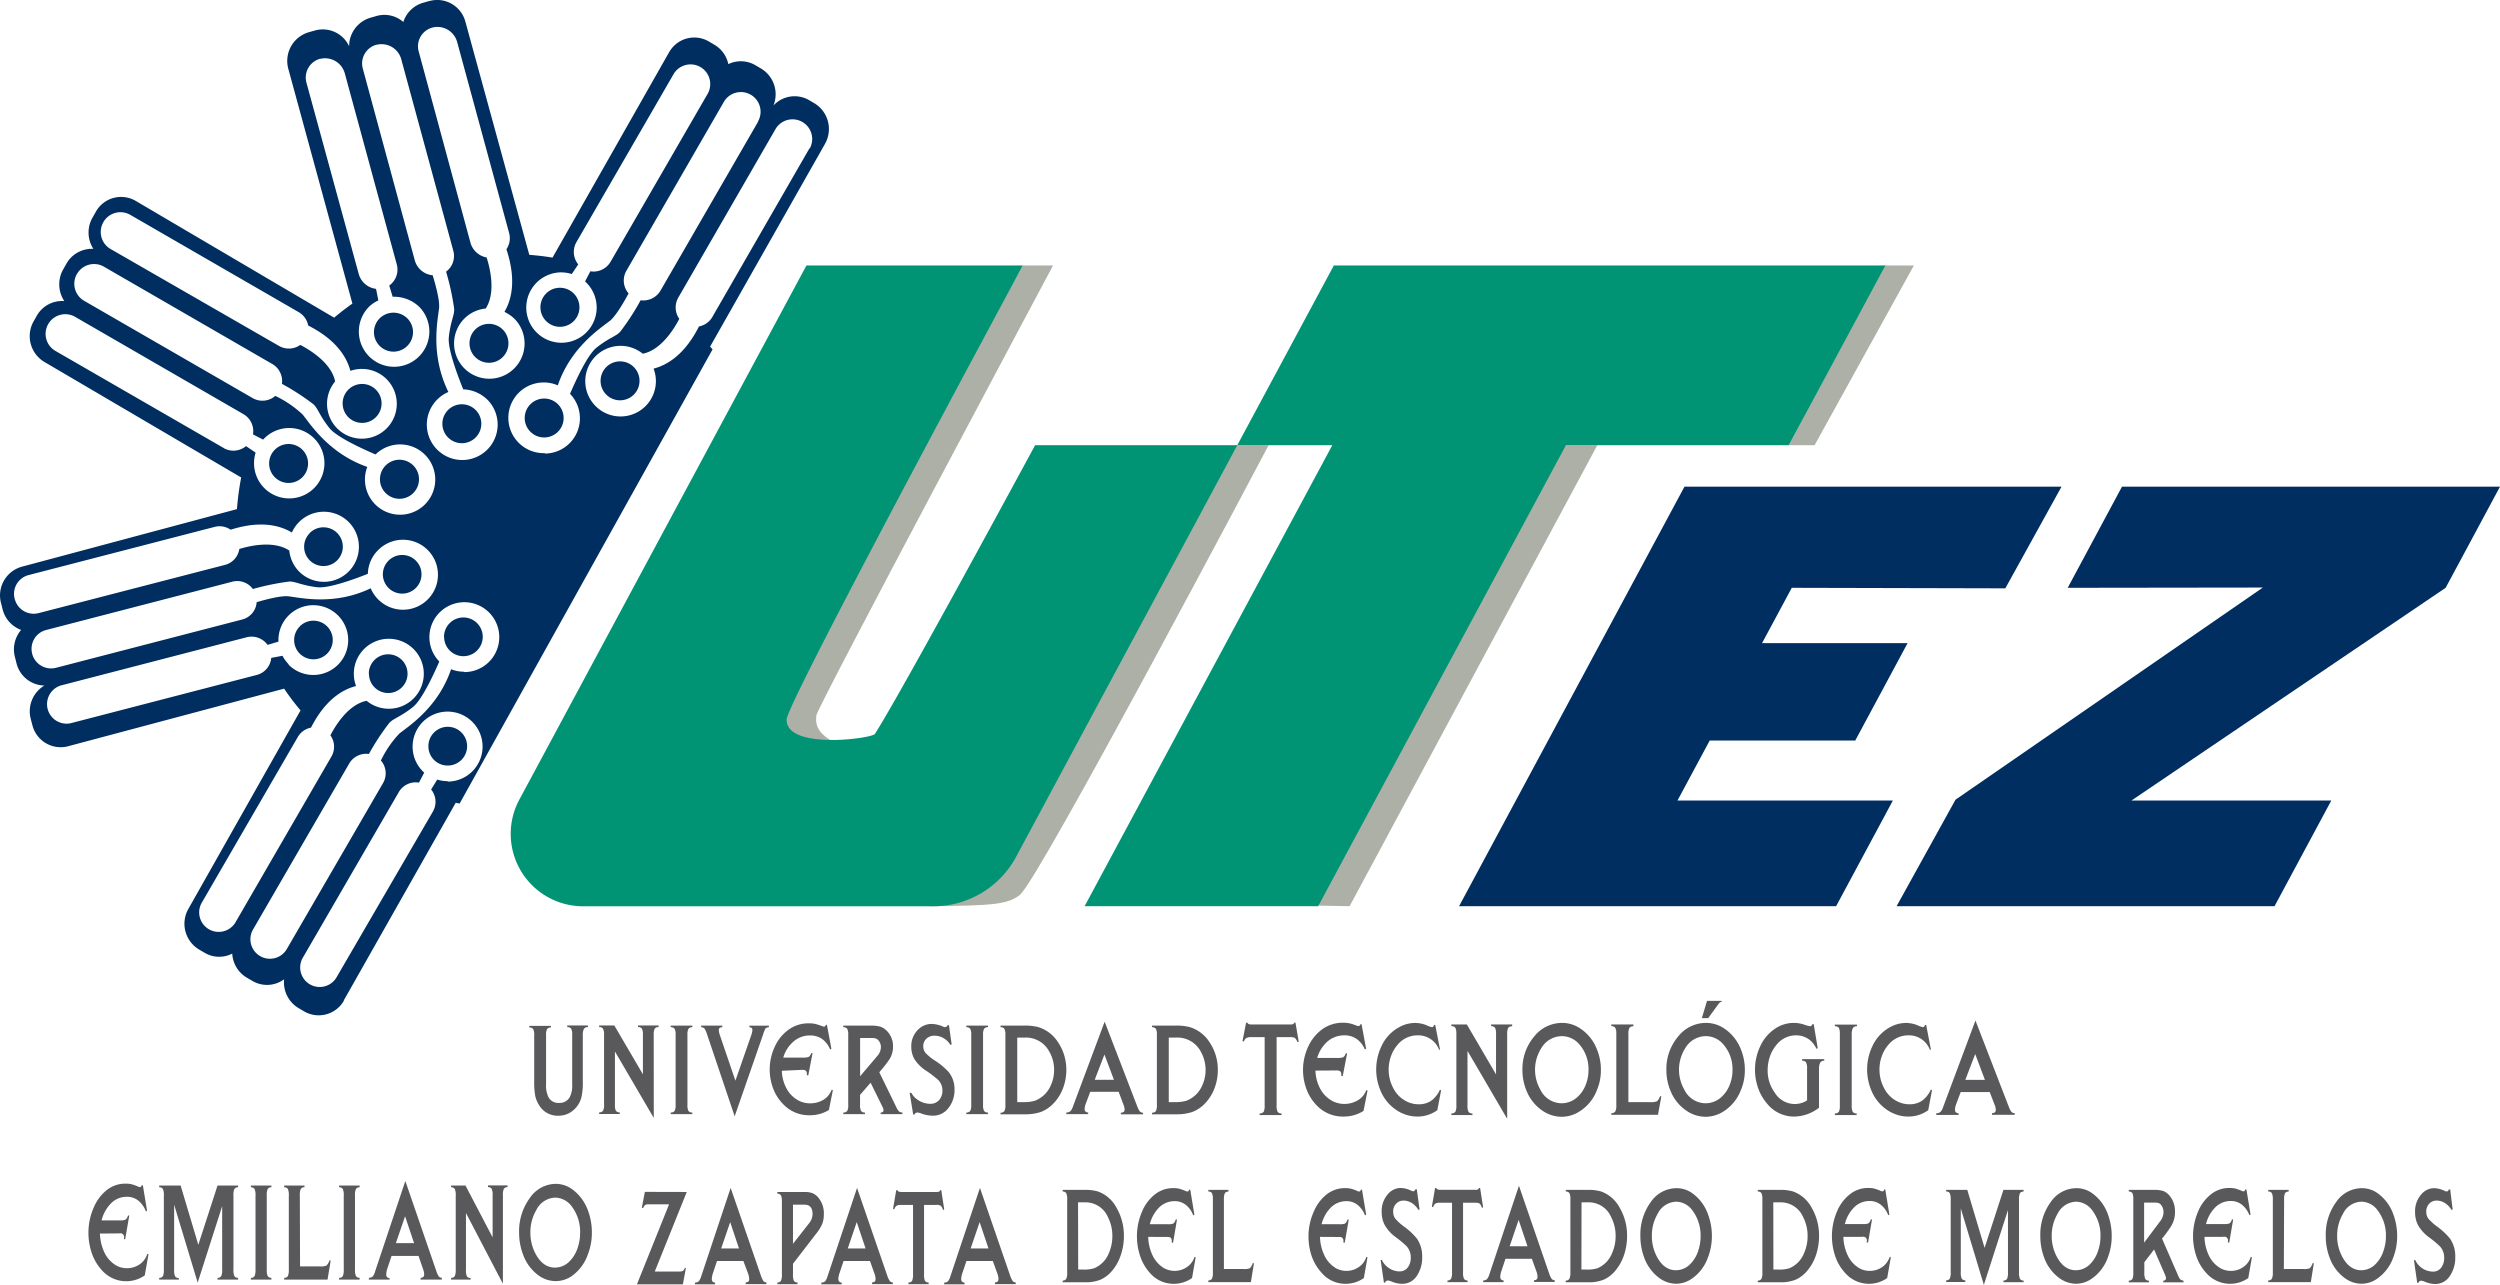 <svg id="Capa_1" data-name="Capa 1" xmlns="http://www.w3.org/2000/svg" viewBox="0 0 473.75 243.51"><defs><style>.cls-1{fill:#adb0a7;}.cls-2{fill:#009475;}.cls-3{fill:#002e60;}.cls-4{fill:#59595b;}</style></defs><polygon class="cls-1" points="356.99 50.31 362.68 50.31 343.86 84.37 338.97 84.37 356.99 50.31"/><polygon class="cls-1" points="249.38 171.6 255.75 171.73 302.69 84.37 296.41 84.37 249.38 171.6"/><path class="cls-1" d="M239.31,95.89h6.39s-43.58,82.49-47.15,85.23c-2.44,1.86-5.3,2-17.16,2.13C180.2,183.26,239.31,95.89,239.31,95.89Z" transform="translate(-5.3 -11.52)"/><path class="cls-1" d="M199.13,61.83h5.72S160.16,145.55,160,147.07s-.24,3.93,5.51,6-16-2.74-16-2.74Z" transform="translate(-5.3 -11.52)"/><path class="cls-2" d="M158.12,61.83h41s-44.65,82.75-44.75,86c-.18,5.86,16.16,3.65,16.72,2.77,4.91-7.6,30.36-54.71,30.36-54.71h38.31l-41.91,78a17.8,17.8,0,0,1-15.68,9.37H115.82A13.72,13.72,0,0,1,103.74,163h0Z" transform="translate(-5.3 -11.52)"/><polygon class="cls-2" points="252.76 50.31 234.46 84.37 252.47 84.37 205.53 171.73 249.79 171.73 296.74 84.37 338.97 84.37 357.27 50.31 252.76 50.31"/><polygon class="cls-3" points="319.21 92.22 390.66 92.22 380.01 111.49 339.54 111.39 333.91 121.87 361.49 121.87 351.57 140.33 323.99 140.33 317.88 151.7 358.7 151.7 347.94 171.73 276.49 171.73 319.21 92.22"/><polygon class="cls-3" points="391.83 111.39 402.12 92.22 473.75 92.22 463.45 111.39 403.91 151.7 441.78 151.7 431.02 171.73 359.4 171.73 370.57 151.54 428.81 111.34 391.83 111.39"/><path class="cls-3" d="M159.71,31.14l-1.07-.63a5.46,5.46,0,0,0-6.77,1,5.68,5.68,0,0,0-2.35-7l-1.07-.63a5.46,5.46,0,0,0-5.13-.21A5.59,5.59,0,0,0,140.68,20l-1.07-.63a5.46,5.46,0,0,0-7.48,2,.41.41,0,0,0-.07.11L110,60.34c-1.44-.25-2.92-.41-4.4-.53L93.49,15.63a5.52,5.52,0,0,0-6.75-3.93l-.06,0-1.19.34a5.55,5.55,0,0,0-3.76,3.65,5.43,5.43,0,0,0-5.08-1.14l-1.19.34a5.63,5.63,0,0,0-4,5.41,5.48,5.48,0,0,0-6.48-3l-1.2.34a5.66,5.66,0,0,0-3.84,6.94L72.08,69.05c-1.19.84-2.35,1.73-3.46,2.67L31,49.58a5.48,5.48,0,0,0-7.5,2l-.06.11-.62,1.09a5.71,5.71,0,0,0,.17,5.9,5.51,5.51,0,0,0-5.1,2.81l-.62,1.09a5.74,5.74,0,0,0,.22,6A5.49,5.49,0,0,0,12.3,71.3l-.62,1.1a5.69,5.69,0,0,0,2,7.69L51,102a55,55,0,0,0-.8,6L9.44,118.91a5.64,5.64,0,0,0-3.95,6.87L5.8,127a5.61,5.61,0,0,0,3.5,3.89A5.7,5.7,0,0,0,8.12,136l.31,1.22a5.55,5.55,0,0,0,5.28,4.21,5.68,5.68,0,0,0-2.59,6.3l.32,1.22a5.52,5.52,0,0,0,6.7,4h0l41-10.93a48.3,48.3,0,0,0,3.11,4.12L41,183.75a5.69,5.69,0,0,0,2,7.69l1.07.63a5.42,5.42,0,0,0,5.24.16,5.64,5.64,0,0,0,2.75,4.55l1.08.63a5.44,5.44,0,0,0,6-.32,5.66,5.66,0,0,0,2.73,5.46l1.07.63a5.49,5.49,0,0,0,7.51-2l0-.09,21.21-37.45c.25.05.49.11.74.15l47.93-86.06c-.15-.18-.31-.35-.47-.52l21.76-38.4A5.7,5.7,0,0,0,159.71,31.14Zm-48.06,32a6.48,6.48,0,0,1,2,.31l1.23-1.83a3.72,3.72,0,0,1-.35-4.21L133,25.47a3.73,3.73,0,0,1,6.46,3.72L121,61.13a3.73,3.73,0,0,1-3.83,1.8l-1,1.92a6.67,6.67,0,1,1-4.46-1.72ZM87.29,16.73a3.87,3.87,0,0,1,4.64,2.75l9.85,36.21a3.69,3.69,0,0,1-.51,3.06c.63,2,2.28,7.35-.38,11.87a7.18,7.18,0,0,1,2,1.41,6.68,6.68,0,1,1-9.55-.18,6.58,6.58,0,0,1,4-1.86c2-3.07.76-7.88.17-9.68a3.91,3.91,0,0,1-3.06-2.8L84.65,21.3a3.67,3.67,0,0,1,2.54-4.54ZM76.7,20a3.87,3.87,0,0,1,4.64,2.75L91.19,59a3.7,3.7,0,0,1-1.36,4,47.08,47.08,0,0,1,1.52,6.93c.17,1.13-.69,2.44-1,5.51-.23,2.19,1.64,7.17,2.73,9.86a6.89,6.89,0,0,1,4.68,2.06,6.71,6.71,0,1,1-9.49-.24,6.6,6.6,0,0,1,2-1.32c-3.41-6.93-2.07-13.37-1.77-15.84.16-1.3-.49-3.92-1.21-6.28a3.87,3.87,0,0,1-3.39-2.83L74.06,24.55A3.68,3.68,0,0,1,76.62,20ZM63.38,27.22a3.69,3.69,0,0,1,2.53-4.55l.09,0a3.88,3.88,0,0,1,4.64,2.75l9.85,36.21a3.71,3.71,0,0,1-1.43,4l.65,2.13a6.88,6.88,0,0,1,5.13,2,6.68,6.68,0,1,1-9.55-.17A6.48,6.48,0,0,1,77,68.45l-.44-2.19a3.89,3.89,0,0,1-3.28-2.82ZM24.89,53.61A3.73,3.73,0,0,1,30,52.24h0L61.92,70.68A3.73,3.73,0,0,1,63.7,73.2c1.8.94,6.66,3.53,8,8.6a6.61,6.61,0,1,1-2.89,2c-.73-3.61-5-6.08-6.61-6.92a3.72,3.72,0,0,1-4,.21L26.26,58.71a3.72,3.72,0,0,1-1.37-5.09Zm-5,9.82A3.73,3.73,0,0,1,25,62.06h0L56.9,80.5a3.75,3.75,0,0,1,1.83,3.76,45.1,45.1,0,0,1,5.86,3.79c.9.67,1.22,2.2,3.14,4.59,1.37,1.7,6.11,3.87,8.73,5a6.66,6.66,0,1,1-2,4.79A6.5,6.5,0,0,1,74.9,100c-7.17-2.49-10.72-8-12.23-9.91a20.55,20.55,0,0,0-5.2-3.55,3.71,3.71,0,0,1-4.29.42L21.24,68.52a3.73,3.73,0,0,1-1.36-5.09Zm27.82,33L15.77,78a3.73,3.73,0,0,1,3.73-6.46L51.43,90a3.71,3.71,0,0,1,1.81,3.83l1.92,1a6.67,6.67,0,1,1-1.72,4.46,6.78,6.78,0,0,1,.3-2l-1.82-1.23a3.73,3.73,0,0,1-4.22.38ZM8.08,125a3.68,3.68,0,0,1,2.62-4.5h0L46,111.36a3.67,3.67,0,0,1,3,.54c1.93-.59,7.15-2.13,11.61.53A6.64,6.64,0,1,1,62,119.85h0a6.66,6.66,0,0,1-1.88-4c-3-2-7.72-.85-9.47-.29a3.67,3.67,0,0,1-2.69,3L12.6,127.71A3.7,3.7,0,0,1,8.09,125Zm3.32,10.41a3.68,3.68,0,0,1,2.62-4.5h0l35.31-9.16a3.67,3.67,0,0,1,3.89,1.39,47.29,47.29,0,0,1,6.77-1.4c1.1-.15,2.39.71,5.41,1.06,2.14.26,7-1.5,9.61-2.54a6.52,6.52,0,0,1,2-4.55A6.63,6.63,0,1,1,75.55,123c-6.74,3.25-13.06,1.85-15.48,1.53-1.28-.18-3.83.43-6.13,1.1a3.66,3.66,0,0,1-2.72,3.28l-35.31,9.16a3.71,3.71,0,0,1-4.51-2.64Zm48.61,2a6.73,6.73,0,0,1-1.18-1.62l-2.13.4a3.66,3.66,0,0,1-2.7,3.22l-35.3,9.16a3.7,3.7,0,0,1-1.88-7.15l35.3-9.16A3.73,3.73,0,0,1,56,133.72l2.07-.61a6.61,6.61,0,1,1,1.9,4.35Zm-10.15,49a3.7,3.7,0,0,1-6.41-3.68l18.29-31.56a3.68,3.68,0,0,1,2.49-1.76c.94-1.79,3.51-6.59,8.54-7.89a6.63,6.63,0,1,1,2,2.8c-3.58.73-6,4.9-6.86,6.54a3.7,3.7,0,0,1,.21,4Zm40.29-26.86a6.78,6.78,0,0,1-2-.3L87,161.13a3.69,3.69,0,0,1,.34,4.17L69,196.85a3.7,3.7,0,0,1-6.41-3.68l18.29-31.56a3.69,3.69,0,0,1,3.81-1.78l1-1.9a6.55,6.55,0,0,1-2.2-4.9,6.63,6.63,0,1,1,6.66,6.6h0Zm3.07-20.74a6.58,6.58,0,0,1-2.44-.47C88.36,145.5,82.92,149,81,150.51a19.79,19.79,0,0,0-3.52,5.13,3.68,3.68,0,0,1,.42,4.25L59.6,191.45a3.7,3.7,0,0,1-6.41-3.69L71.48,156.2a3.72,3.72,0,0,1,3.73-1.8A44.34,44.34,0,0,1,79,148.61c.67-.89,2.18-1.21,4.55-3.11,1.69-1.35,3.85-6,5-8.62a6.62,6.62,0,1,1,4.77,2h0Zm15.33-41.42A6.68,6.68,0,1,1,108.11,84a6.53,6.53,0,0,1,2.89.55c2.45-7.16,7.93-10.72,9.87-12.23,1-.8,2.4-3.06,3.55-5.2a3.71,3.71,0,0,1-.42-4.29l18.43-31.93a3.73,3.73,0,1,1,6.5,3.66l0,.07L130.46,66.6a3.76,3.76,0,0,1-3.76,1.82,45.79,45.79,0,0,1-3.79,5.86c-.67.91-2.2,1.22-4.59,3.14-1.7,1.37-3.87,6.11-5,8.73a6.68,6.68,0,0,1-4.79,11.32ZM158.71,39.6l-18.43,32a3.71,3.71,0,0,1-2.52,1.78c-.94,1.81-3.53,6.67-8.61,8a6.54,6.54,0,0,1,.44,2.36,6.69,6.69,0,1,1-2.48-5.19c3.61-.74,6.08-5,6.92-6.61a3.74,3.74,0,0,1-.21-4L152.25,36a3.73,3.73,0,0,1,6.5,3.66l0,.07Z" transform="translate(-5.3 -11.52)"/><path class="cls-3" d="M126.49,83.65A3.69,3.69,0,1,1,122.76,80h0A3.69,3.69,0,0,1,126.49,83.65Z" transform="translate(-5.3 -11.52)"/><circle class="cls-3" cx="103.12" cy="79.21" r="3.69"/><path class="cls-3" d="M115.11,69.75a3.7,3.7,0,1,1-3.7-3.7h0a3.69,3.69,0,0,1,3.69,3.69Z" transform="translate(-5.3 -11.52)"/><path class="cls-3" d="M73.92,84.28A3.69,3.69,0,1,1,70.23,88a3.69,3.69,0,0,1,3.69-3.72Z" transform="translate(-5.3 -11.52)"/><path class="cls-3" d="M81,98.64a3.7,3.7,0,1,1-3.7,3.7h0A3.7,3.7,0,0,1,81,98.64Z" transform="translate(-5.3 -11.52)"/><path class="cls-3" d="M60,95.66a3.69,3.69,0,1,1-3.7,3.69A3.69,3.69,0,0,1,60,95.66Z" transform="translate(-5.3 -11.52)"/><path class="cls-3" d="M64,112.52a3.67,3.67,0,1,1,0,5.19l0,0a3.65,3.65,0,0,1,0-5.16Z" transform="translate(-5.3 -11.52)"/><path class="cls-3" d="M78.93,117.76a3.66,3.66,0,1,1,0,5.18h0A3.65,3.65,0,0,1,78.93,117.76Z" transform="translate(-5.3 -11.52)"/><path class="cls-3" d="M62.11,130.21a3.66,3.66,0,1,1,0,5.18h0a3.65,3.65,0,0,1,0-5.16Z" transform="translate(-5.3 -11.52)"/><path class="cls-3" d="M75.19,139.2a3.67,3.67,0,1,1,3.69,3.65h0a3.64,3.64,0,0,1-3.66-3.64Z" transform="translate(-5.3 -11.52)"/><path class="cls-3" d="M89.44,132.22a3.67,3.67,0,1,1,3.69,3.65h0a3.66,3.66,0,0,1-3.67-3.65Z" transform="translate(-5.3 -11.52)"/><path class="cls-3" d="M86.48,152.94a3.67,3.67,0,1,1,3.69,3.65h0A3.64,3.64,0,0,1,86.48,153Z" transform="translate(-5.3 -11.52)"/><path class="cls-3" d="M100.65,74.05a3.69,3.69,0,1,1-5.28-.1,3.7,3.7,0,0,1,5.28.1Z" transform="translate(-5.3 -11.52)"/><path class="cls-3" d="M95.51,89.29a3.69,3.69,0,1,1-5.28-.1,3.7,3.7,0,0,1,5.28.1Z" transform="translate(-5.3 -11.52)"/><path class="cls-3" d="M82.56,71.92a3.7,3.7,0,1,1-5.29-.1,3.74,3.74,0,0,1,5.29.1Z" transform="translate(-5.3 -11.52)"/><path class="cls-4" d="M135.44,237.4l-6.06,15.07h4.56a1.78,1.78,0,0,0,.77-.11,1.15,1.15,0,0,0,.36-.57h.21l-.57,3.11H126l6.09-15.16H128.2a1.22,1.22,0,0,0-.64.12,1.67,1.67,0,0,0-.4.62l-.23-.1.57-3Z" transform="translate(-5.3 -11.52)"/><path class="cls-4" d="M146.17,250.48h-5l-.74,2.23a3.74,3.74,0,0,0-.24,1.14.76.76,0,0,0,.13.51.75.75,0,0,0,.49.22v.32H137v-.32a1.15,1.15,0,0,0,.72-.26,2.85,2.85,0,0,0,.46-.94l5.58-16.75,5.74,16.64a4.31,4.31,0,0,0,.46,1,.72.72,0,0,0,.58.27v.32h-3.93v-.32a.88.88,0,0,0,.52-.18.7.7,0,0,0,.14-.5,3.15,3.15,0,0,0-.21-1Zm-.83-2.37-1.67-5-1.71,5Z" transform="translate(-5.3 -11.52)"/><path class="cls-4" d="M155.57,251v2a2.79,2.79,0,0,0,.17,1.22.75.75,0,0,0,.69.33v.32h-3.82v-.32a.75.75,0,0,0,.69-.33,3,3,0,0,0,.17-1.22V239.27a2.89,2.89,0,0,0-.17-1.21.76.76,0,0,0-.69-.34v-.32h5.15a4.26,4.26,0,0,1,1.52.23,3,3,0,0,1,1.07.81,4.63,4.63,0,0,1,1.07,3.17,5.09,5.09,0,0,1-.27,1.74,7.07,7.07,0,0,1-1,1.71Zm0-11.19v7.41l3.06-3.9a2.83,2.83,0,0,0,.65-1.73c0-1.19-.51-1.78-1.53-1.78Z" transform="translate(-5.3 -11.52)"/><path class="cls-4" d="M170.16,250.48h-5l-.75,2.23a3.74,3.74,0,0,0-.24,1.14.82.82,0,0,0,.13.51.78.78,0,0,0,.5.22v.32h-3.86v-.32a1.16,1.16,0,0,0,.73-.26,2.69,2.69,0,0,0,.45-.94l5.59-16.75,5.73,16.64a4.64,4.64,0,0,0,.47,1,.7.7,0,0,0,.58.27v.32h-3.93v-.32a.88.88,0,0,0,.52-.18.75.75,0,0,0,.14-.5,3.15,3.15,0,0,0-.21-1Zm-.83-2.37-1.68-5-1.7,5Z" transform="translate(-5.3 -11.52)"/><path class="cls-4" d="M180.41,239.85V253a3,3,0,0,0,.16,1.22.78.78,0,0,0,.7.33v.32h-3.82v-.32a.76.76,0,0,0,.7-.33,3,3,0,0,0,.17-1.22V239.85H176a1.54,1.54,0,0,0-.82.17,1.32,1.32,0,0,0-.42.69l-.23-.12.61-3.53h.23c.07.23.31.34.71.34h6.66a1.34,1.34,0,0,0,.5-.06.43.43,0,0,0,.2-.28h.23l.56,3.65-.22.12a1.83,1.83,0,0,0-.45-.83,1.6,1.6,0,0,0-.86-.15Z" transform="translate(-5.3 -11.52)"/><path class="cls-4" d="M193.44,250.48h-5l-.75,2.23a3.74,3.74,0,0,0-.24,1.14.82.82,0,0,0,.13.51.78.78,0,0,0,.5.22v.32h-3.86v-.32a1.16,1.16,0,0,0,.73-.26,3.11,3.11,0,0,0,.45-.94L191,236.63l5.73,16.64a4.21,4.21,0,0,0,.47,1,.7.7,0,0,0,.58.27v.32h-3.93v-.32a.82.82,0,0,0,.51-.18.7.7,0,0,0,.15-.5,3.15,3.15,0,0,0-.21-1Zm-.82-2.37-1.68-5-1.7,5Z" transform="translate(-5.3 -11.52)"/><path class="cls-4" d="M247.22,208.06V221a2.59,2.59,0,0,0,.18,1.19.88.88,0,0,0,.76.33v.31H244v-.31a.89.89,0,0,0,.77-.33,2.59,2.59,0,0,0,.18-1.19V208.06h-2.58a1.86,1.86,0,0,0-.9.17,1.27,1.27,0,0,0-.45.67l-.26-.11.67-3.47h.25c.08.23.34.34.78.34h7.31a1.56,1.56,0,0,0,.55-.06c.09,0,.16-.13.22-.28h.25l.62,3.58-.24.11a2,2,0,0,0-.49-.81,2.14,2.14,0,0,0-1-.14Z" transform="translate(-5.3 -11.52)"/><path class="cls-4" d="M254.58,214.4a7.72,7.72,0,0,0,.92,3.47,5.7,5.7,0,0,0,2.4,2.35,5,5,0,0,0,4.75-.22,3.7,3.7,0,0,0,1.57-1.91l.23.09-.76,3.86a7,7,0,0,1-3.83,1.07,6.83,6.83,0,0,1-4.93-2,8.83,8.83,0,0,1-2.13-3.41,10.45,10.45,0,0,1,.48-8,8.28,8.28,0,0,1,2.73-3.24,6.63,6.63,0,0,1,3.74-1.13,6,6,0,0,1,1.23.1,9.6,9.6,0,0,1,1.4.45,1,1,0,0,0,.35.08c.19,0,.31-.12.35-.34h.24l.86,4.64-.24.13a4.6,4.6,0,0,0-1.57-2,4,4,0,0,0-2.3-.67,4.81,4.81,0,0,0-3.16,1.12,6.56,6.56,0,0,0-2,3.16h3.82a2.85,2.85,0,0,0,1.12-.14,1.28,1.28,0,0,0,.46-.73h.27l-.83,4.3h-.27a2.2,2.2,0,0,0,0-.23.86.86,0,0,0-.19-.65,1.12,1.12,0,0,0-.74-.18Z" transform="translate(-5.3 -11.52)"/><path class="cls-4" d="M277.67,221.9a6.41,6.41,0,0,1-3.76,1.21,7.11,7.11,0,0,1-3.8-1.11,8.1,8.1,0,0,1-3.28-4,10.23,10.23,0,0,1,.26-8.23,7.73,7.73,0,0,1,3.47-3.66,6.15,6.15,0,0,1,2.86-.74,5.75,5.75,0,0,1,2.22.44,5.26,5.26,0,0,0,1,.36q.3,0,.42-.42h.22l.91,4.68H278a4.21,4.21,0,0,0-4.09-2.71,4.86,4.86,0,0,0-3.83,1.86,6.76,6.76,0,0,0-1.2,2.12,7.59,7.59,0,0,0-.43,2.5,7.45,7.45,0,0,0,.84,3.45,5.66,5.66,0,0,0,2.46,2.54,5.08,5.08,0,0,0,2.38.59,4.17,4.17,0,0,0,2.36-.65,5.27,5.27,0,0,0,1.67-2.09l.23.09Z" transform="translate(-5.3 -11.52)"/><path class="cls-4" d="M290.91,223.53l-7.52-12.86V221a2.59,2.59,0,0,0,.18,1.19.88.88,0,0,0,.76.33v.31h-4v-.31a.91.91,0,0,0,.77-.33,2.59,2.59,0,0,0,.18-1.19V207.49a2.62,2.62,0,0,0-.18-1.19.88.88,0,0,0-.77-.32v-.32h2.94l5.53,9.46v-7.63a2.62,2.62,0,0,0-.18-1.19.86.86,0,0,0-.76-.32v-.32h4V206a.88.88,0,0,0-.77.32,2.62,2.62,0,0,0-.18,1.19Z" transform="translate(-5.3 -11.52)"/><path class="cls-4" d="M301.32,205.36a6.08,6.08,0,0,1,3.35,1,8.28,8.28,0,0,1,3.18,3.84,10.23,10.23,0,0,1,.82,4.16,9.66,9.66,0,0,1-.81,3.87,8.11,8.11,0,0,1-3.26,3.92,6.24,6.24,0,0,1-3.32,1,6.49,6.49,0,0,1-3.65-1.13,8.31,8.31,0,0,1-3.08-3.86,10.17,10.17,0,0,1-.75-3.89,9.52,9.52,0,0,1,2.21-6.31A6.74,6.74,0,0,1,301.32,205.36Zm0,2.51a4.55,4.55,0,0,0-3.93,2.26,7.59,7.59,0,0,0-.2,7.86,4.51,4.51,0,0,0,4,2.6,4.43,4.43,0,0,0,3-1.15,6,6,0,0,0,1.67-2.54,7.36,7.36,0,0,0,.46-2.56,7.12,7.12,0,0,0-1.73-4.91A4.37,4.37,0,0,0,301.3,207.87Z" transform="translate(-5.3 -11.52)"/><path class="cls-4" d="M313.88,220.38h4.06a3.31,3.31,0,0,0,1.35-.16,2.3,2.3,0,0,0,.6-1l.23.09-.63,3.47h-8.85v-.31a.87.87,0,0,0,.76-.33,2.43,2.43,0,0,0,.19-1.19V207.49a2.46,2.46,0,0,0-.19-1.19.84.84,0,0,0-.76-.32v-.32h4.19V206a.84.84,0,0,0-.76.32,2.46,2.46,0,0,0-.19,1.19Z" transform="translate(-5.3 -11.52)"/><path class="cls-4" d="M328.59,205.36a6.13,6.13,0,0,1,3.36,1,8.4,8.4,0,0,1,3.18,3.84,10.4,10.4,0,0,1,.82,4.16,9.66,9.66,0,0,1-.81,3.87,8.21,8.21,0,0,1-3.26,3.92,6.25,6.25,0,0,1-3.33,1,6.46,6.46,0,0,1-3.64-1.13,8.24,8.24,0,0,1-3.08-3.86,10.17,10.17,0,0,1-.75-3.89,9.52,9.52,0,0,1,2.21-6.31A6.72,6.72,0,0,1,328.59,205.36Zm0,2.51a4.53,4.53,0,0,0-3.92,2.26,7.59,7.59,0,0,0-.2,7.86,4.51,4.51,0,0,0,4,2.6,4.42,4.42,0,0,0,3-1.15,6,6,0,0,0,1.68-2.54,7.36,7.36,0,0,0,.46-2.56,7.12,7.12,0,0,0-1.74-4.91A4.34,4.34,0,0,0,328.57,207.87Zm.19-6.68h2.76v.2a.56.56,0,0,0-.33.1,2.78,2.78,0,0,0-.4.48L329,204.46H327.8Z" transform="translate(-5.3 -11.52)"/><path class="cls-4" d="M350,221.44a7.84,7.84,0,0,1-4.72,1.67,6.54,6.54,0,0,1-5.13-2.47,9.09,9.09,0,0,1-1.86-3.49,10.12,10.12,0,0,1-.42-2.9,10.34,10.34,0,0,1,.94-4.34,8,8,0,0,1,3.27-3.71,6.3,6.3,0,0,1,3.15-.84,6.14,6.14,0,0,1,2,.34,6.24,6.24,0,0,0,1.08.29c.21,0,.35-.13.42-.38H349l.76,4.55-.24.11a5,5,0,0,0-1-1.44,4.1,4.1,0,0,0-2.91-1.11,4.66,4.66,0,0,0-3.64,1.77,6.84,6.84,0,0,0-1.27,2.24,8,8,0,0,0-.43,2.58,7.12,7.12,0,0,0,1.37,4.31,4.46,4.46,0,0,0,3.69,2.11,4.24,4.24,0,0,0,2.41-.69v-6a2.46,2.46,0,0,0-.19-1.19.88.88,0,0,0-.76-.33v-.3H351v.3a.88.88,0,0,0-.75.33A2.46,2.46,0,0,0,350,214Z" transform="translate(-5.3 -11.52)"/><path class="cls-4" d="M356.2,207.49V221a2.59,2.59,0,0,0,.18,1.19.88.88,0,0,0,.76.33v.31H353v-.31a.89.89,0,0,0,.77-.33,2.59,2.59,0,0,0,.18-1.19V207.49a2.62,2.62,0,0,0-.18-1.19A.86.86,0,0,0,353,206v-.32h4.19V206a.86.86,0,0,0-.76.32A2.62,2.62,0,0,0,356.2,207.49Z" transform="translate(-5.3 -11.52)"/><path class="cls-4" d="M370.7,221.9a6.41,6.41,0,0,1-3.76,1.21,7.08,7.08,0,0,1-3.8-1.11,8.1,8.1,0,0,1-3.28-4,10.23,10.23,0,0,1,.26-8.23,7.76,7.76,0,0,1,3.46-3.66,6.19,6.19,0,0,1,2.87-.74,5.82,5.82,0,0,1,2.22.44,5.26,5.26,0,0,0,1,.36q.3,0,.42-.42h.22l.9,4.68H371a4.2,4.2,0,0,0-4.08-2.71,4.85,4.85,0,0,0-3.83,1.86,6.76,6.76,0,0,0-1.2,2.12,7.34,7.34,0,0,0-.43,2.5,7.45,7.45,0,0,0,.84,3.45,5.69,5.69,0,0,0,2.45,2.54,5.12,5.12,0,0,0,2.39.59,4.11,4.11,0,0,0,2.35-.65A5.28,5.28,0,0,0,371.2,218l.22.09Z" transform="translate(-5.3 -11.52)"/><path class="cls-4" d="M382.35,218.47h-5.5l-.82,2.19a3.44,3.44,0,0,0-.26,1.11.76.76,0,0,0,.14.51,1,1,0,0,0,.54.21v.31h-4.23v-.31a1.34,1.34,0,0,0,.8-.26,2.58,2.58,0,0,0,.5-.92l6.13-16.4,6.3,16.3a3.85,3.85,0,0,0,.51,1,.84.84,0,0,0,.63.26v.31h-4.31v-.31a1,1,0,0,0,.57-.18.67.67,0,0,0,.15-.49,2.62,2.62,0,0,0-.23-.95Zm-.91-2.32-1.84-4.89-1.87,4.89Z" transform="translate(-5.3 -11.52)"/><path class="cls-4" d="M115.74,207.66v8.6a12.81,12.81,0,0,1-.27,3.23,4.75,4.75,0,0,1-2.21,2.91,4.32,4.32,0,0,1-2.17.55,4.07,4.07,0,0,1-3.63-2,5.17,5.17,0,0,1-.74-1.81,14.89,14.89,0,0,1-.19-2.78v-8.65a2.47,2.47,0,0,0-.18-1.16.84.84,0,0,0-.75-.32v-.31h4.1v.31a.83.83,0,0,0-.74.32,2.47,2.47,0,0,0-.18,1.16V217a4.91,4.91,0,0,0,.47,2.46,2.11,2.11,0,0,0,2,1.06,2.18,2.18,0,0,0,2-1.06,4.73,4.73,0,0,0,.48-2.41v-9.41a2.47,2.47,0,0,0-.18-1.16.84.84,0,0,0-.75-.32v-.31h3.91v.31a.84.84,0,0,0-.75.32A2.47,2.47,0,0,0,115.74,207.66Z" transform="translate(-5.3 -11.52)"/><path class="cls-4" d="M129.19,223.37l-7.36-12.59v10.08A2.55,2.55,0,0,0,122,222a.88.88,0,0,0,.74.32v.3h-3.9v-.3a.87.87,0,0,0,.74-.32,2.39,2.39,0,0,0,.19-1.17v-13.2a2.32,2.32,0,0,0-.19-1.16.82.82,0,0,0-.74-.32v-.31h2.87l5.42,9.26v-7.47a2.47,2.47,0,0,0-.18-1.16.84.84,0,0,0-.75-.32v-.31h3.91v.31a.84.84,0,0,0-.75.32,2.47,2.47,0,0,0-.18,1.16Z" transform="translate(-5.3 -11.52)"/><path class="cls-4" d="M135.57,207.66v13.2a2.55,2.55,0,0,0,.18,1.17.89.89,0,0,0,.75.32v.3h-4.1v-.3a.89.89,0,0,0,.75-.32,2.55,2.55,0,0,0,.18-1.17v-13.2a2.47,2.47,0,0,0-.18-1.16.84.84,0,0,0-.75-.32v-.31h4.1v.31a.84.84,0,0,0-.75.32A2.47,2.47,0,0,0,135.57,207.66Z" transform="translate(-5.3 -11.52)"/><path class="cls-4" d="M144.52,223.06l-5.23-15.52a4.15,4.15,0,0,0-.48-1.1.81.81,0,0,0-.64-.26v-.31h4v.31c-.44,0-.66.19-.66.54a3.76,3.76,0,0,0,.22,1l2.93,8.59,3-8.62a3.28,3.28,0,0,0,.22-1c0-.32-.19-.49-.57-.5v-.31H151v.31a1,1,0,0,0-.64.22,5.76,5.76,0,0,0-.45,1.14Z" transform="translate(-5.3 -11.52)"/><path class="cls-4" d="M153.46,214.43a7.41,7.41,0,0,0,.91,3.39,5.42,5.42,0,0,0,2.35,2.3,4.61,4.61,0,0,0,2.08.48,4.8,4.8,0,0,0,2.57-.69A3.63,3.63,0,0,0,162.9,218l.23.09-.75,3.77a6.83,6.83,0,0,1-3.75,1,6.68,6.68,0,0,1-4.82-2,8.52,8.52,0,0,1-2.09-3.33,10.23,10.23,0,0,1,.47-7.81,8,8,0,0,1,2.68-3.17,6.41,6.41,0,0,1,3.66-1.11,5.66,5.66,0,0,1,1.2.1,11.08,11.08,0,0,1,1.38.44.88.88,0,0,0,.34.08c.18,0,.29-.11.34-.34H162l.85,4.55-.24.13a4.55,4.55,0,0,0-1.53-2,3.93,3.93,0,0,0-2.26-.66,4.7,4.7,0,0,0-3.09,1.1,6.38,6.38,0,0,0-2,3.09h3.74a2.76,2.76,0,0,0,1.09-.13,1.29,1.29,0,0,0,.46-.71h.26l-.81,4.2h-.27a2,2,0,0,0,0-.22.83.83,0,0,0-.19-.64,1.11,1.11,0,0,0-.71-.17Z" transform="translate(-5.3 -11.52)"/><path class="cls-4" d="M171.93,214.72l3.15,6.46a3.92,3.92,0,0,0,.55.93,1.18,1.18,0,0,0,.68.24v.3h-4.12v-.3c.36,0,.54-.17.54-.49a2.08,2.08,0,0,0-.27-.74l-2.18-4.43-2,2.31v1.86a2.55,2.55,0,0,0,.18,1.17.89.89,0,0,0,.75.32v.3h-4.1v-.3a.9.9,0,0,0,.75-.32,2.55,2.55,0,0,0,.18-1.17v-13.2a2.47,2.47,0,0,0-.18-1.16.85.85,0,0,0-.75-.32v-.31h5.1a6.91,6.91,0,0,1,1.91.2,3.23,3.23,0,0,1,1.22.78,4.11,4.11,0,0,1,1.19,3,4.44,4.44,0,0,1-.76,2.53,23.47,23.47,0,0,1-1.56,2Zm-3.64.75,3.23-3.81a2.56,2.56,0,0,0,.71-1.66,1.93,1.93,0,0,0-.47-1.33,1.07,1.07,0,0,0-.52-.36,3.24,3.24,0,0,0-.88-.09h-2.07Z" transform="translate(-5.3 -11.52)"/><path class="cls-4" d="M185.64,209.45l-.25.07a3.33,3.33,0,0,0-.89-1,3.47,3.47,0,0,0-2.1-.74,2.19,2.19,0,0,0-1.53.56,1.87,1.87,0,0,0-.61,1.44,2,2,0,0,0,.42,1.26,9.45,9.45,0,0,0,1.79,1.46,12.93,12.93,0,0,1,2.62,2.19,5.13,5.13,0,0,1,1.09,3.31,5.41,5.41,0,0,1-1.12,3.45,3.62,3.62,0,0,1-3,1.49,6.15,6.15,0,0,1-2.08-.38,3.09,3.09,0,0,0-.82-.22.64.64,0,0,0-.58.39h-.23l-.67-4.12H178a3.53,3.53,0,0,0,1.21,1.33,4.2,4.2,0,0,0,2.37.75,2.13,2.13,0,0,0,1.76-.8,2.67,2.67,0,0,0,.55-1.7,2.78,2.78,0,0,0-.89-2.1,20.68,20.68,0,0,0-2.11-1.61,7.39,7.39,0,0,1-2.31-2.26,4.69,4.69,0,0,1-.59-2.3,4.35,4.35,0,0,1,1.44-3.43,3.56,3.56,0,0,1,2.47-.93,5.55,5.55,0,0,1,2.13.51,1.13,1.13,0,0,0,.38.1c.17,0,.33-.13.47-.37h.25Z" transform="translate(-5.3 -11.52)"/><path class="cls-4" d="M191.59,207.66v13.2a2.55,2.55,0,0,0,.18,1.17.89.89,0,0,0,.75.32v.3h-4.1v-.3a.89.89,0,0,0,.75-.32,2.55,2.55,0,0,0,.18-1.17v-13.2a2.47,2.47,0,0,0-.18-1.16.84.84,0,0,0-.75-.32v-.31h4.1v.31a.84.84,0,0,0-.75.32A2.47,2.47,0,0,0,191.59,207.66Z" transform="translate(-5.3 -11.52)"/><path class="cls-4" d="M195.82,220.86v-13.2a2.47,2.47,0,0,0-.18-1.16.83.83,0,0,0-.74-.32v-.31h4.45a10.1,10.1,0,0,1,2.69.28,6.86,6.86,0,0,1,3.84,3,9.29,9.29,0,0,1,1.49,5.15,9.7,9.7,0,0,1-.86,4,8.53,8.53,0,0,1-1.65,2.4,6.47,6.47,0,0,1-2.28,1.52,8.94,8.94,0,0,1-3.05.46l-2,0H194.9v-.3a.88.88,0,0,0,.74-.32A2.55,2.55,0,0,0,195.82,220.86Zm2.25-.49h1.1a7.11,7.11,0,0,0,2.27-.27,5.37,5.37,0,0,0,2.95-2.82,6.93,6.93,0,0,0,.66-3,6.76,6.76,0,0,0-.89-3.44,5,5,0,0,0-4.65-2.7h-1.44Z" transform="translate(-5.3 -11.52)"/><path class="cls-4" d="M217.28,218.41H211.9l-.8,2.14a3.1,3.1,0,0,0-.26,1.1.67.67,0,0,0,.14.49.91.91,0,0,0,.53.21v.3h-4.14v-.3a1.38,1.38,0,0,0,.77-.25,2.63,2.63,0,0,0,.49-.91l6-16.06,6.16,16a4.22,4.22,0,0,0,.5,1,.89.89,0,0,0,.62.26v.3H217.7v-.3a1.08,1.08,0,0,0,.56-.18.63.63,0,0,0,.15-.47,2.58,2.58,0,0,0-.23-.94Zm-.89-2.27-1.8-4.79-1.84,4.79Z" transform="translate(-5.3 -11.52)"/><path class="cls-4" d="M224.53,220.86v-13.2a2.47,2.47,0,0,0-.18-1.16.84.84,0,0,0-.75-.32v-.31h4.46a10,10,0,0,1,2.68.28,6.85,6.85,0,0,1,3.85,3,9.29,9.29,0,0,1,1.49,5.15,9.7,9.7,0,0,1-.86,4,8.53,8.53,0,0,1-1.65,2.4,6.47,6.47,0,0,1-2.28,1.52,8.94,8.94,0,0,1-3,.46l-2,0H223.6v-.3a.89.89,0,0,0,.75-.32A2.55,2.55,0,0,0,224.53,220.86Zm2.25-.49h1.1a7.11,7.11,0,0,0,2.27-.27,5.33,5.33,0,0,0,2.94-2.82,7.07,7.07,0,0,0-.22-6.44,5,5,0,0,0-4.65-2.7h-1.44Z" transform="translate(-5.3 -11.52)"/><path class="cls-4" d="M24.24,245.28a8.88,8.88,0,0,0,.86,3.61,5.61,5.61,0,0,0,2.23,2.44,4,4,0,0,0,2,.51,4.18,4.18,0,0,0,2.44-.73,3.73,3.73,0,0,0,1.45-2l.22.1-.71,4a6.14,6.14,0,0,1-8.14-1,9.26,9.26,0,0,1-2-3.54,12,12,0,0,1-.53-3.55,11.65,11.65,0,0,1,1-4.76A8.24,8.24,0,0,1,25.58,237a5.6,5.6,0,0,1,3.47-1.18,5.06,5.06,0,0,1,1.14.1,9.13,9.13,0,0,1,1.31.47.88.88,0,0,0,.32.08c.18,0,.29-.12.33-.35h.22l.8,4.84-.22.13a4.74,4.74,0,0,0-1.46-2.07,3.42,3.42,0,0,0-2.14-.71,4.18,4.18,0,0,0-2.94,1.17,7,7,0,0,0-1.86,3.3h3.56a2.22,2.22,0,0,0,1-.15,1.35,1.35,0,0,0,.43-.76h.26l-.78,4.48H28.8c0-.11,0-.19,0-.24a.7.7,0,0,0-.86-.86Z" transform="translate(-5.3 -11.52)"/><path class="cls-4" d="M42.76,254.58,38.3,239.81v12.31a2.86,2.86,0,0,0,.17,1.24.76.76,0,0,0,.71.34V254H35.47v-.33a.77.77,0,0,0,.71-.34,3,3,0,0,0,.17-1.24v-14a3,3,0,0,0-.17-1.24.79.79,0,0,0-.71-.34v-.33h4.06l3.35,11.23,3.64-11.23h3.9v.33a.78.78,0,0,0-.71.34,2.86,2.86,0,0,0-.17,1.24v14a2.86,2.86,0,0,0,.17,1.24.76.76,0,0,0,.71.34V254h-3.9v-.33a.76.76,0,0,0,.71-.34,2.86,2.86,0,0,0,.17-1.24v-12Z" transform="translate(-5.3 -11.52)"/><path class="cls-4" d="M55.85,238.08v14a3,3,0,0,0,.17,1.24.77.77,0,0,0,.71.34V254H52.84v-.33a.77.77,0,0,0,.71-.34,3,3,0,0,0,.17-1.24v-14a3,3,0,0,0-.17-1.24.79.79,0,0,0-.71-.34v-.33h3.89v.33a.79.79,0,0,0-.71.34A3,3,0,0,0,55.85,238.08Z" transform="translate(-5.3 -11.52)"/><path class="cls-4" d="M62.16,251.5h3.78a2.61,2.61,0,0,0,1.24-.17,2.27,2.27,0,0,0,.57-1l.21.1L67.37,254H59.15v-.33a.77.77,0,0,0,.71-.34,3,3,0,0,0,.17-1.24v-14a3,3,0,0,0-.17-1.24.79.79,0,0,0-.71-.34v-.33H63v.33a.78.78,0,0,0-.71.34,3,3,0,0,0-.17,1.24Z" transform="translate(-5.3 -11.52)"/><path class="cls-4" d="M72.57,238.08v14a3,3,0,0,0,.17,1.24.77.77,0,0,0,.71.34V254H69.56v-.33a.77.77,0,0,0,.71-.34,3,3,0,0,0,.17-1.24v-14a3,3,0,0,0-.17-1.24.79.79,0,0,0-.71-.34v-.33h3.89v.33a.79.79,0,0,0-.71.34A3,3,0,0,0,72.57,238.08Z" transform="translate(-5.3 -11.52)"/><path class="cls-4" d="M84.61,249.52H79.5l-.76,2.27A3.9,3.9,0,0,0,78.5,253a.79.79,0,0,0,.13.52.83.83,0,0,0,.5.22V254H75.2v-.33a1.13,1.13,0,0,0,.74-.27,2.8,2.8,0,0,0,.46-1l5.71-17.08,5.85,17a4.47,4.47,0,0,0,.47,1.06.75.75,0,0,0,.59.27V254H85v-.33a.82.82,0,0,0,.53-.19.7.7,0,0,0,.15-.5,3.26,3.26,0,0,0-.22-1Zm-.84-2.42L82.06,242l-1.74,5.09Z" transform="translate(-5.3 -11.52)"/><path class="cls-4" d="M100.6,254.79l-7-13.4v10.73a2.86,2.86,0,0,0,.17,1.24.76.76,0,0,0,.71.34V254H90.78v-.33a.77.77,0,0,0,.71-.34,3,3,0,0,0,.17-1.24v-14a3,3,0,0,0-.17-1.24.79.79,0,0,0-.71-.34v-.33h2.73L98.65,246v-7.94a2.86,2.86,0,0,0-.17-1.24.78.78,0,0,0-.71-.34v-.33h3.71v.33a.78.78,0,0,0-.71.34,3,3,0,0,0-.17,1.24Z" transform="translate(-5.3 -11.52)"/><path class="cls-4" d="M110.58,235.86a5.33,5.33,0,0,1,3.12,1,8.56,8.56,0,0,1,3,4,11.9,11.9,0,0,1,.76,4.35,11.2,11.2,0,0,1-.75,4,8.41,8.41,0,0,1-3,4.08,5.4,5.4,0,0,1-3.09,1,5.58,5.58,0,0,1-3.39-1.17,8.44,8.44,0,0,1-2.86-4,11.63,11.63,0,0,1-.7-4.06,10.65,10.65,0,0,1,2.06-6.56A6,6,0,0,1,110.58,235.86Zm0,2.61a4.14,4.14,0,0,0-3.65,2.36,8.15,8.15,0,0,0-1.12,4.25,8.45,8.45,0,0,0,.93,3.94c.93,1.8,2.18,2.71,3.74,2.71a3.87,3.87,0,0,0,2.77-1.21,6.36,6.36,0,0,0,1.55-2.64,8.48,8.48,0,0,0,.43-2.67,8,8,0,0,0-1.61-5.11A4,4,0,0,0,110.56,238.47Z" transform="translate(-5.3 -11.52)"/><path class="cls-4" d="M207.53,252.62V238.86a2.79,2.79,0,0,0-.17-1.22.77.77,0,0,0-.69-.33V237h4.14a8.63,8.63,0,0,1,2.5.29,6.5,6.5,0,0,1,3.58,3.11,10.53,10.53,0,0,1,1.39,5.37,11,11,0,0,1-.81,4.18,8.74,8.74,0,0,1-1.53,2.5,6,6,0,0,1-2.12,1.58,7.39,7.39,0,0,1-2.84.48h-4.31v-.32a.76.76,0,0,0,.69-.34A2.73,2.73,0,0,0,207.53,252.62Zm2.09-.52h1a5.9,5.9,0,0,0,2.11-.28,5.22,5.22,0,0,0,2.74-2.93,8,8,0,0,0,.62-3.13,7.81,7.81,0,0,0-.83-3.59,4.65,4.65,0,0,0-4.33-2.81h-1.34Z" transform="translate(-5.3 -11.52)"/><path class="cls-4" d="M222.89,245.91a8.39,8.39,0,0,0,.84,3.54,5.52,5.52,0,0,0,2.18,2.4,4.16,4.16,0,0,0,4.33-.23,3.62,3.62,0,0,0,1.43-1.94l.21.09-.69,3.94a6,6,0,0,1-3.49,1.09,5.88,5.88,0,0,1-4.49-2.06,9,9,0,0,1-1.94-3.47,11.84,11.84,0,0,1,.44-8.14,8.13,8.13,0,0,1,2.48-3.3,5.52,5.52,0,0,1,3.41-1.16,4.93,4.93,0,0,1,1.12.1,8.73,8.73,0,0,1,1.28.46.79.79,0,0,0,.32.08c.17,0,.27-.12.31-.35h.22l.79,4.75-.22.12a4.64,4.64,0,0,0-1.43-2,3.35,3.35,0,0,0-2.1-.69,4.14,4.14,0,0,0-2.88,1.14,6.85,6.85,0,0,0-1.82,3.23h3.48a2.39,2.39,0,0,0,1-.14,1.42,1.42,0,0,0,.42-.75h.25L227.6,247h-.25a2.2,2.2,0,0,0,0-.23,1,1,0,0,0-.17-.67,1,1,0,0,0-.67-.18Z" transform="translate(-5.3 -11.52)"/><path class="cls-4" d="M237.23,252h3.7a2.77,2.77,0,0,0,1.23-.16,2.43,2.43,0,0,0,.55-1l.21.09-.58,3.55h-8.06v-.32a.79.79,0,0,0,.7-.34,2.94,2.94,0,0,0,.16-1.21V238.86a3,3,0,0,0-.16-1.22.8.8,0,0,0-.7-.33V237h3.82v.32a.79.79,0,0,0-.7.33,3,3,0,0,0-.17,1.22Z" transform="translate(-5.3 -11.52)"/><path class="cls-4" d="M255.44,245.91a8.55,8.55,0,0,0,.85,3.54,5.52,5.52,0,0,0,2.18,2.4,4,4,0,0,0,1.94.5,4,4,0,0,0,2.39-.73,3.62,3.62,0,0,0,1.43-1.94l.21.09-.69,3.94a6,6,0,0,1-3.49,1.09,5.88,5.88,0,0,1-4.49-2.06,9.18,9.18,0,0,1-2-3.47,11.8,11.8,0,0,1-.51-3.47,11.38,11.38,0,0,1,1-4.67,8.13,8.13,0,0,1,2.48-3.3,5.52,5.52,0,0,1,3.41-1.16,5,5,0,0,1,1.12.1,8.73,8.73,0,0,1,1.28.46.79.79,0,0,0,.31.08c.18,0,.28-.12.32-.35h.22l.79,4.75-.22.12a4.64,4.64,0,0,0-1.43-2,3.35,3.35,0,0,0-2.1-.69,4.14,4.14,0,0,0-2.88,1.14,6.85,6.85,0,0,0-1.82,3.23h3.48a2.39,2.39,0,0,0,1-.14,1.42,1.42,0,0,0,.42-.75h.25l-.76,4.39h-.25a2.2,2.2,0,0,0,0-.23.94.94,0,0,0-.18-.67.91.91,0,0,0-.66-.18Z" transform="translate(-5.3 -11.52)"/><path class="cls-4" d="M274.31,240.72l-.23.08a3.62,3.62,0,0,0-.83-1,3,3,0,0,0-1.95-.77,1.89,1.89,0,0,0-1.43.59,2.05,2.05,0,0,0-.56,1.5,2.25,2.25,0,0,0,.38,1.31,9.69,9.69,0,0,0,1.67,1.52,12.73,12.73,0,0,1,2.44,2.28,5.79,5.79,0,0,1,1,3.45,6.1,6.1,0,0,1-1,3.6A3.24,3.24,0,0,1,271,254.8a5.08,5.08,0,0,1-1.92-.4,2.62,2.62,0,0,0-.77-.23.59.59,0,0,0-.54.41h-.22l-.62-4.3h.24a3.52,3.52,0,0,0,1.12,1.39,3.65,3.65,0,0,0,2.2.78,1.89,1.89,0,0,0,1.64-.83,3,3,0,0,0,.51-1.77,3.09,3.09,0,0,0-.82-2.2,19.46,19.46,0,0,0-2-1.67,7.32,7.32,0,0,1-2.14-2.36,5.29,5.29,0,0,1-.55-2.4,4.83,4.83,0,0,1,1.33-3.58,3.16,3.16,0,0,1,2.3-1,4.82,4.82,0,0,1,2,.53,1,1,0,0,0,.35.1c.16,0,.3-.13.43-.39h.24Z" transform="translate(-5.3 -11.52)"/><path class="cls-4" d="M282.55,239.44v13.18a2.73,2.73,0,0,0,.17,1.21.76.76,0,0,0,.69.34v.32H279.6v-.32a.76.76,0,0,0,.69-.34,2.89,2.89,0,0,0,.17-1.21V239.44h-2.35a1.45,1.45,0,0,0-.82.17,1.28,1.28,0,0,0-.42.69l-.23-.12.61-3.54h.23c.07.23.31.35.71.35h6.66a1.3,1.3,0,0,0,.5-.06.45.45,0,0,0,.2-.29h.23l.57,3.66-.23.11a1.9,1.9,0,0,0-.45-.83,1.74,1.74,0,0,0-.86-.14Z" transform="translate(-5.3 -11.52)"/><path class="cls-4" d="M295.59,250.06h-5l-.75,2.24a3.74,3.74,0,0,0-.24,1.14.82.82,0,0,0,.13.51.9.9,0,0,0,.5.22v.32h-3.86v-.32a1.15,1.15,0,0,0,.73-.27,2.78,2.78,0,0,0,.45-.94l5.59-16.74,5.73,16.64a4.21,4.21,0,0,0,.47,1,.76.76,0,0,0,.58.27v.32H296v-.32a.87.87,0,0,0,.52-.19.72.72,0,0,0,.14-.49,3.2,3.2,0,0,0-.21-1Zm-.83-2.37-1.68-5-1.7,5Z" transform="translate(-5.3 -11.52)"/><path class="cls-4" d="M302.89,252.62V238.86a3,3,0,0,0-.17-1.22.79.79,0,0,0-.7-.33V237h4.14a8.71,8.71,0,0,1,2.51.29,6.52,6.52,0,0,1,3.57,3.11,10.43,10.43,0,0,1,1.39,5.37,11.18,11.18,0,0,1-.8,4.18,9,9,0,0,1-1.54,2.5,6,6,0,0,1-2.12,1.58,7.34,7.34,0,0,1-2.83.48H302v-.32a.77.77,0,0,0,.7-.34A2.89,2.89,0,0,0,302.89,252.62Zm2.09-.52h1a5.87,5.87,0,0,0,2.11-.28,5.19,5.19,0,0,0,2.74-2.93,7.85,7.85,0,0,0,.63-3.13,7.69,7.69,0,0,0-.84-3.59,4.63,4.63,0,0,0-4.32-2.81H305Z" transform="translate(-5.3 -11.52)"/><path class="cls-4" d="M323,236.68a5.1,5.1,0,0,1,3.05,1,8.26,8.26,0,0,1,2.9,3.91,11.6,11.6,0,0,1,.75,4.25,11,11,0,0,1-.74,3.95,8.19,8.19,0,0,1-3,4,5.28,5.28,0,0,1-3,1,5.45,5.45,0,0,1-3.32-1.16,8.32,8.32,0,0,1-2.81-3.93,11.68,11.68,0,0,1-.68-4,10.44,10.44,0,0,1,2-6.43A5.93,5.93,0,0,1,323,236.68Zm0,2.56a4.06,4.06,0,0,0-3.58,2.31,8.06,8.06,0,0,0-1.09,4.17,8.23,8.23,0,0,0,.91,3.86q1.36,2.65,3.66,2.65a3.79,3.79,0,0,0,2.71-1.18,6.2,6.2,0,0,0,1.53-2.59,8.38,8.38,0,0,0,.42-2.61,7.89,7.89,0,0,0-1.58-5A3.88,3.88,0,0,0,322.93,239.24Z" transform="translate(-5.3 -11.52)"/><path class="cls-4" d="M339.27,252.62V238.86a3,3,0,0,0-.17-1.22.79.79,0,0,0-.7-.33V237h4.14a8.71,8.71,0,0,1,2.51.29,6.52,6.52,0,0,1,3.57,3.11,10.43,10.43,0,0,1,1.39,5.37,11.18,11.18,0,0,1-.8,4.18,9,9,0,0,1-1.54,2.5,6,6,0,0,1-2.12,1.58,7.34,7.34,0,0,1-2.83.48H338.4v-.32a.77.77,0,0,0,.7-.34A2.89,2.89,0,0,0,339.27,252.62Zm2.09-.52h1a5.87,5.87,0,0,0,2.11-.28,5.19,5.19,0,0,0,2.74-2.93,7.85,7.85,0,0,0,.63-3.13,7.69,7.69,0,0,0-.84-3.59,4.63,4.63,0,0,0-4.32-2.81h-1.34Z" transform="translate(-5.3 -11.52)"/><path class="cls-4" d="M354.62,245.91a8.7,8.7,0,0,0,.84,3.54,5.54,5.54,0,0,0,2.19,2.4,3.94,3.94,0,0,0,1.93.5,4.06,4.06,0,0,0,2.4-.73,3.66,3.66,0,0,0,1.42-1.94l.21.09-.69,3.94a6,6,0,0,1-8-1,8.92,8.92,0,0,1-1.95-3.47,11.84,11.84,0,0,1,.44-8.14,8.06,8.06,0,0,1,2.49-3.3,5.47,5.47,0,0,1,3.41-1.16,4.89,4.89,0,0,1,1.11.1,8.73,8.73,0,0,1,1.28.46.83.83,0,0,0,.32.08c.17,0,.28-.12.32-.35h.22l.78,4.75-.22.12a4.64,4.64,0,0,0-1.43-2,3.35,3.35,0,0,0-2.1-.69,4.09,4.09,0,0,0-2.87,1.14,6.76,6.76,0,0,0-1.82,3.23h3.48a2.34,2.34,0,0,0,1-.14,1.3,1.3,0,0,0,.42-.75h.25l-.75,4.39h-.25c0-.1,0-.18,0-.23a.69.69,0,0,0-.85-.85Z" transform="translate(-5.3 -11.52)"/><path class="cls-4" d="M381.24,255l-4.37-14.48v12.07a2.73,2.73,0,0,0,.17,1.21.76.76,0,0,0,.69.34v.32H374.1v-.32a.76.76,0,0,0,.69-.34,2.89,2.89,0,0,0,.17-1.21V238.86a3,3,0,0,0-.17-1.22.77.77,0,0,0-.69-.33V237h4l3.28,11,3.57-11h3.82v.32a.78.78,0,0,0-.7.33,3,3,0,0,0-.17,1.22v13.76a2.89,2.89,0,0,0,.17,1.21.76.76,0,0,0,.7.34v.32h-3.82v-.32a.79.79,0,0,0,.7-.34,2.94,2.94,0,0,0,.16-1.21v-11.8Z" transform="translate(-5.3 -11.52)"/><path class="cls-4" d="M398.77,236.68a5.1,5.1,0,0,1,3.06,1,8.32,8.32,0,0,1,2.9,3.91,11.81,11.81,0,0,1,.74,4.25,11,11,0,0,1-.73,3.95,8.27,8.27,0,0,1-3,4,5.23,5.23,0,0,1-3,1,5.42,5.42,0,0,1-3.31-1.16,8.25,8.25,0,0,1-2.81-3.93,11.44,11.44,0,0,1-.68-4,10.44,10.44,0,0,1,2-6.43A5.9,5.9,0,0,1,398.77,236.68Zm0,2.56a4.06,4.06,0,0,0-3.57,2.31,8.07,8.07,0,0,0-1.1,4.17,8.24,8.24,0,0,0,.92,3.86q1.37,2.65,3.66,2.65a3.8,3.8,0,0,0,2.71-1.18,6.19,6.19,0,0,0,1.52-2.59,8.11,8.11,0,0,0,.43-2.61,7.83,7.83,0,0,0-1.59-5A3.87,3.87,0,0,0,398.75,239.24Z" transform="translate(-5.3 -11.52)"/><path class="cls-4" d="M415,246.22l2.93,6.73a4.36,4.36,0,0,0,.51,1,1.16,1.16,0,0,0,.63.25v.32h-3.83v-.32a.45.45,0,0,0,.51-.52,2.6,2.6,0,0,0-.25-.76l-2-4.62-1.85,2.41v1.94a2.89,2.89,0,0,0,.17,1.21.77.77,0,0,0,.7.34v.32h-3.82v-.32a.79.79,0,0,0,.7-.34,2.94,2.94,0,0,0,.16-1.21V238.86a3,3,0,0,0-.16-1.22.8.8,0,0,0-.7-.33V237h4.75a5.69,5.69,0,0,1,1.78.21,2.85,2.85,0,0,1,1.13.81,4.54,4.54,0,0,1,1.1,3.16,5,5,0,0,1-.7,2.64c-.23.39-.71,1.08-1.45,2.06Zm-3.39.78,3-4a2.8,2.8,0,0,0,.67-1.73,2.14,2.14,0,0,0-.44-1.39,1.07,1.07,0,0,0-.48-.38,2.85,2.85,0,0,0-.82-.09h-1.93Z" transform="translate(-5.3 -11.52)"/><path class="cls-4" d="M423.05,245.91a8.7,8.7,0,0,0,.84,3.54,5.54,5.54,0,0,0,2.19,2.4,4,4,0,0,0,1.94.5,4,4,0,0,0,2.39-.73,3.61,3.61,0,0,0,1.42-1.94l.21.09-.69,3.94a6,6,0,0,1-8-1,8.92,8.92,0,0,1-1.95-3.47,11.84,11.84,0,0,1,.44-8.14,8.06,8.06,0,0,1,2.49-3.3,5.47,5.47,0,0,1,3.41-1.16,4.89,4.89,0,0,1,1.11.1,8.73,8.73,0,0,1,1.28.46.83.83,0,0,0,.32.08c.17,0,.28-.12.32-.35H431l.78,4.75-.22.12a4.64,4.64,0,0,0-1.43-2,3.35,3.35,0,0,0-2.1-.69,4.09,4.09,0,0,0-2.87,1.14,6.76,6.76,0,0,0-1.82,3.23h3.48a2.34,2.34,0,0,0,1-.14,1.3,1.3,0,0,0,.42-.75h.25l-.75,4.39h-.25c0-.1,0-.18,0-.23a.69.69,0,0,0-.85-.85Z" transform="translate(-5.3 -11.52)"/><path class="cls-4" d="M438.09,252h3.7a2.72,2.72,0,0,0,1.22-.16,2.32,2.32,0,0,0,.55-1l.21.09-.57,3.55h-8.07v-.32a.77.77,0,0,0,.7-.34,2.89,2.89,0,0,0,.17-1.21V238.86a3,3,0,0,0-.17-1.22.79.79,0,0,0-.7-.33V237H439v.32a.8.8,0,0,0-.7.33,3,3,0,0,0-.16,1.22Z" transform="translate(-5.3 -11.52)"/><path class="cls-4" d="M452.86,236.68a5.1,5.1,0,0,1,3.06,1,8.32,8.32,0,0,1,2.9,3.91,11.81,11.81,0,0,1,.74,4.25,11,11,0,0,1-.73,3.95,8.27,8.27,0,0,1-3,4,5.23,5.23,0,0,1-3,1,5.42,5.42,0,0,1-3.31-1.16,8.25,8.25,0,0,1-2.81-3.93,11.44,11.44,0,0,1-.68-4,10.44,10.44,0,0,1,2-6.43A5.9,5.9,0,0,1,452.86,236.68Zm0,2.56a4,4,0,0,0-3.57,2.31,8.07,8.07,0,0,0-1.1,4.17,8.24,8.24,0,0,0,.92,3.86q1.37,2.65,3.66,2.65a3.8,3.8,0,0,0,2.71-1.18,6.19,6.19,0,0,0,1.52-2.59,8.11,8.11,0,0,0,.43-2.61,7.83,7.83,0,0,0-1.59-5A3.87,3.87,0,0,0,452.84,239.24Z" transform="translate(-5.3 -11.52)"/><path class="cls-4" d="M470.08,240.72l-.23.08a3.62,3.62,0,0,0-.83-1,3,3,0,0,0-1.95-.77,1.87,1.87,0,0,0-1.43.59,2.05,2.05,0,0,0-.56,1.5,2.18,2.18,0,0,0,.38,1.31,9.69,9.69,0,0,0,1.67,1.52,12.73,12.73,0,0,1,2.44,2.28,5.79,5.79,0,0,1,1,3.45,6.1,6.1,0,0,1-1,3.6,3.27,3.27,0,0,1-2.76,1.56,5.17,5.17,0,0,1-1.93-.4,2.59,2.59,0,0,0-.76-.23.59.59,0,0,0-.54.41h-.22l-.62-4.3H463a3.52,3.52,0,0,0,1.12,1.39,3.65,3.65,0,0,0,2.2.78,1.89,1.89,0,0,0,1.64-.83,3,3,0,0,0,.51-1.77,3.09,3.09,0,0,0-.82-2.2,20.69,20.69,0,0,0-2-1.67,7.49,7.49,0,0,1-2.15-2.36,5.41,5.41,0,0,1-.54-2.4,4.83,4.83,0,0,1,1.33-3.58,3.16,3.16,0,0,1,2.3-1,4.82,4.82,0,0,1,2,.53.94.94,0,0,0,.35.1c.16,0,.3-.13.43-.39h.24Z" transform="translate(-5.3 -11.52)"/></svg>